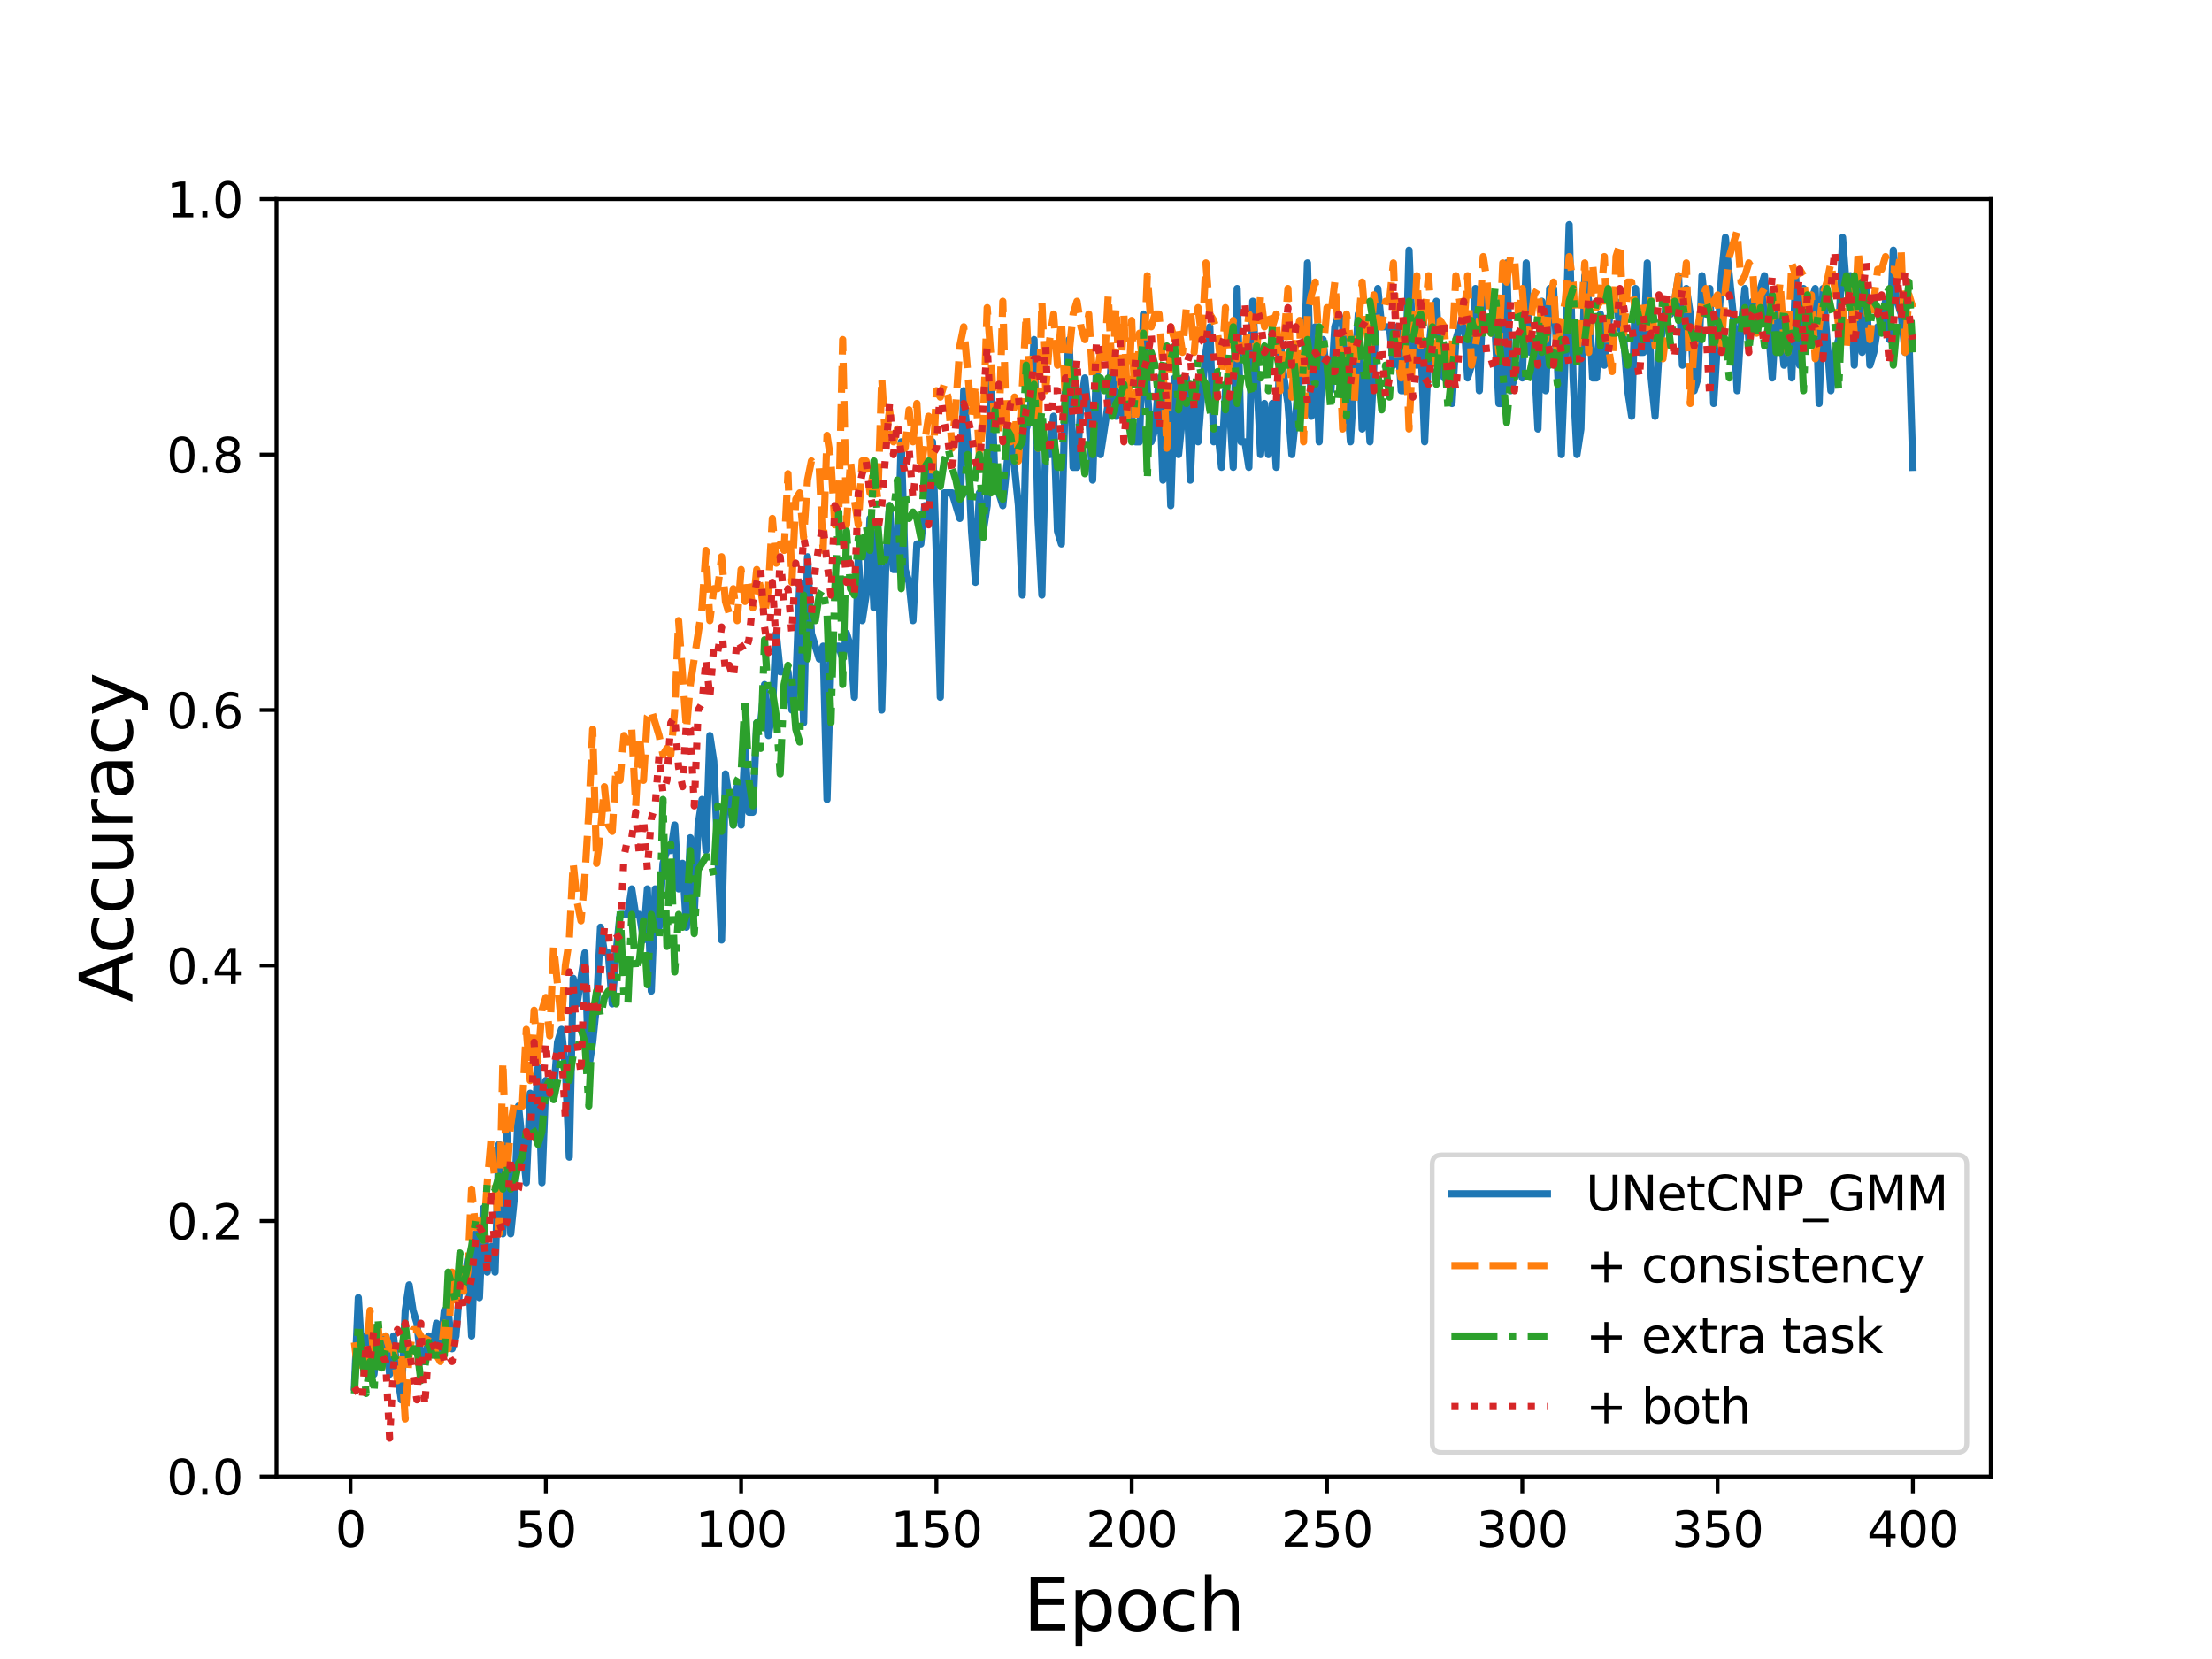 <?xml version="1.0" encoding="utf-8" standalone="no"?>
<!DOCTYPE svg PUBLIC "-//W3C//DTD SVG 1.1//EN"
  "http://www.w3.org/Graphics/SVG/1.1/DTD/svg11.dtd">
<svg height="345.6pt" version="1.1" viewBox="0 0 460.8 345.6" width="460.8pt" xmlns="http://www.w3.org/2000/svg" xmlns:xlink="http://www.w3.org/1999/xlink">
 <defs>
  <style type="text/css">*{stroke-linecap:butt;stroke-linejoin:round;}</style>
 </defs>
 <g id="figure_1">
  <g id="patch_1">
   <path d="M 0 345.6 
L 460.8 345.6 
L 460.8 0 
L 0 0 
z
" style="fill:#ffffff;"/>
  </g>
  <g id="axes_1">
   <g id="patch_2">
    <path d="M 57.6 307.584 
L 414.72 307.584 
L 414.72 41.472 
L 57.6 41.472 
z
" style="fill:#ffffff;"/>
   </g>
   <g id="matplotlib.axis_1">
    <g id="xtick_1">
     <g id="line2d_1">
      <defs>
       <path d="M 0 0 
L 0 3.5 
" id="m4aed1fcdc1" style="stroke:#000000;stroke-width:0.8;"/>
      </defs>
      <g>
       <use style="stroke:#000000;stroke-width:0.8;" x="73.019" xlink:href="#m4aed1fcdc1" y="307.584"/>
      </g>
     </g>
     <g id="text_1">
      <!-- 0 -->
      <g transform="translate(69.838 322.182)scale(0.1 -0.1)">
       <defs>
        <path d="M 2034 4250 
Q 1547 4250 1301 3770 
Q 1056 3291 1056 2328 
Q 1056 1369 1301 889 
Q 1547 409 2034 409 
Q 2525 409 2770 889 
Q 3016 1369 3016 2328 
Q 3016 3291 2770 3770 
Q 2525 4250 2034 4250 
z
M 2034 4750 
Q 2819 4750 3233 4129 
Q 3647 3509 3647 2328 
Q 3647 1150 3233 529 
Q 2819 -91 2034 -91 
Q 1250 -91 836 529 
Q 422 1150 422 2328 
Q 422 3509 836 4129 
Q 1250 4750 2034 4750 
z
" id="DejaVuSans-30" transform="scale(0.016)"/>
       </defs>
       <use xlink:href="#DejaVuSans-30"/>
      </g>
     </g>
    </g>
    <g id="xtick_2">
     <g id="line2d_2">
      <g>
       <use style="stroke:#000000;stroke-width:0.8;" x="113.703" xlink:href="#m4aed1fcdc1" y="307.584"/>
      </g>
     </g>
     <g id="text_2">
      <!-- 50 -->
      <g transform="translate(107.34 322.182)scale(0.1 -0.1)">
       <defs>
        <path d="M 691 4666 
L 3169 4666 
L 3169 4134 
L 1269 4134 
L 1269 2991 
Q 1406 3038 1543 3061 
Q 1681 3084 1819 3084 
Q 2600 3084 3056 2656 
Q 3513 2228 3513 1497 
Q 3513 744 3044 326 
Q 2575 -91 1722 -91 
Q 1428 -91 1123 -41 
Q 819 9 494 109 
L 494 744 
Q 775 591 1075 516 
Q 1375 441 1709 441 
Q 2250 441 2565 725 
Q 2881 1009 2881 1497 
Q 2881 1984 2565 2268 
Q 2250 2553 1709 2553 
Q 1456 2553 1204 2497 
Q 953 2441 691 2322 
L 691 4666 
z
" id="DejaVuSans-35" transform="scale(0.016)"/>
       </defs>
       <use xlink:href="#DejaVuSans-35"/>
       <use x="63.623" xlink:href="#DejaVuSans-30"/>
      </g>
     </g>
    </g>
    <g id="xtick_3">
     <g id="line2d_3">
      <g>
       <use style="stroke:#000000;stroke-width:0.8;" x="154.386" xlink:href="#m4aed1fcdc1" y="307.584"/>
      </g>
     </g>
     <g id="text_3">
      <!-- 100 -->
      <g transform="translate(144.842 322.182)scale(0.1 -0.1)">
       <defs>
        <path d="M 794 531 
L 1825 531 
L 1825 4091 
L 703 3866 
L 703 4441 
L 1819 4666 
L 2450 4666 
L 2450 531 
L 3481 531 
L 3481 0 
L 794 0 
L 794 531 
z
" id="DejaVuSans-31" transform="scale(0.016)"/>
       </defs>
       <use xlink:href="#DejaVuSans-31"/>
       <use x="63.623" xlink:href="#DejaVuSans-30"/>
       <use x="127.246" xlink:href="#DejaVuSans-30"/>
      </g>
     </g>
    </g>
    <g id="xtick_4">
     <g id="line2d_4">
      <g>
       <use style="stroke:#000000;stroke-width:0.8;" x="195.07" xlink:href="#m4aed1fcdc1" y="307.584"/>
      </g>
     </g>
     <g id="text_4">
      <!-- 150 -->
      <g transform="translate(185.526 322.182)scale(0.1 -0.1)">
       <use xlink:href="#DejaVuSans-31"/>
       <use x="63.623" xlink:href="#DejaVuSans-35"/>
       <use x="127.246" xlink:href="#DejaVuSans-30"/>
      </g>
     </g>
    </g>
    <g id="xtick_5">
     <g id="line2d_5">
      <g>
       <use style="stroke:#000000;stroke-width:0.8;" x="235.753" xlink:href="#m4aed1fcdc1" y="307.584"/>
      </g>
     </g>
     <g id="text_5">
      <!-- 200 -->
      <g transform="translate(226.209 322.182)scale(0.1 -0.1)">
       <defs>
        <path d="M 1228 531 
L 3431 531 
L 3431 0 
L 469 0 
L 469 531 
Q 828 903 1448 1529 
Q 2069 2156 2228 2338 
Q 2531 2678 2651 2914 
Q 2772 3150 2772 3378 
Q 2772 3750 2511 3984 
Q 2250 4219 1831 4219 
Q 1534 4219 1204 4116 
Q 875 4013 500 3803 
L 500 4441 
Q 881 4594 1212 4672 
Q 1544 4750 1819 4750 
Q 2544 4750 2975 4387 
Q 3406 4025 3406 3419 
Q 3406 3131 3298 2873 
Q 3191 2616 2906 2266 
Q 2828 2175 2409 1742 
Q 1991 1309 1228 531 
z
" id="DejaVuSans-32" transform="scale(0.016)"/>
       </defs>
       <use xlink:href="#DejaVuSans-32"/>
       <use x="63.623" xlink:href="#DejaVuSans-30"/>
       <use x="127.246" xlink:href="#DejaVuSans-30"/>
      </g>
     </g>
    </g>
    <g id="xtick_6">
     <g id="line2d_6">
      <g>
       <use style="stroke:#000000;stroke-width:0.8;" x="276.437" xlink:href="#m4aed1fcdc1" y="307.584"/>
      </g>
     </g>
     <g id="text_6">
      <!-- 250 -->
      <g transform="translate(266.893 322.182)scale(0.1 -0.1)">
       <use xlink:href="#DejaVuSans-32"/>
       <use x="63.623" xlink:href="#DejaVuSans-35"/>
       <use x="127.246" xlink:href="#DejaVuSans-30"/>
      </g>
     </g>
    </g>
    <g id="xtick_7">
     <g id="line2d_7">
      <g>
       <use style="stroke:#000000;stroke-width:0.8;" x="317.12" xlink:href="#m4aed1fcdc1" y="307.584"/>
      </g>
     </g>
     <g id="text_7">
      <!-- 300 -->
      <g transform="translate(307.576 322.182)scale(0.1 -0.1)">
       <defs>
        <path d="M 2597 2516 
Q 3050 2419 3304 2112 
Q 3559 1806 3559 1356 
Q 3559 666 3084 287 
Q 2609 -91 1734 -91 
Q 1441 -91 1130 -33 
Q 819 25 488 141 
L 488 750 
Q 750 597 1062 519 
Q 1375 441 1716 441 
Q 2309 441 2620 675 
Q 2931 909 2931 1356 
Q 2931 1769 2642 2001 
Q 2353 2234 1838 2234 
L 1294 2234 
L 1294 2753 
L 1863 2753 
Q 2328 2753 2575 2939 
Q 2822 3125 2822 3475 
Q 2822 3834 2567 4026 
Q 2313 4219 1838 4219 
Q 1578 4219 1281 4162 
Q 984 4106 628 3988 
L 628 4550 
Q 988 4650 1302 4700 
Q 1616 4750 1894 4750 
Q 2613 4750 3031 4423 
Q 3450 4097 3450 3541 
Q 3450 3153 3228 2886 
Q 3006 2619 2597 2516 
z
" id="DejaVuSans-33" transform="scale(0.016)"/>
       </defs>
       <use xlink:href="#DejaVuSans-33"/>
       <use x="63.623" xlink:href="#DejaVuSans-30"/>
       <use x="127.246" xlink:href="#DejaVuSans-30"/>
      </g>
     </g>
    </g>
    <g id="xtick_8">
     <g id="line2d_8">
      <g>
       <use style="stroke:#000000;stroke-width:0.8;" x="357.804" xlink:href="#m4aed1fcdc1" y="307.584"/>
      </g>
     </g>
     <g id="text_8">
      <!-- 350 -->
      <g transform="translate(348.26 322.182)scale(0.1 -0.1)">
       <use xlink:href="#DejaVuSans-33"/>
       <use x="63.623" xlink:href="#DejaVuSans-35"/>
       <use x="127.246" xlink:href="#DejaVuSans-30"/>
      </g>
     </g>
    </g>
    <g id="xtick_9">
     <g id="line2d_9">
      <g>
       <use style="stroke:#000000;stroke-width:0.8;" x="398.487" xlink:href="#m4aed1fcdc1" y="307.584"/>
      </g>
     </g>
     <g id="text_9">
      <!-- 400 -->
      <g transform="translate(388.944 322.182)scale(0.1 -0.1)">
       <defs>
        <path d="M 2419 4116 
L 825 1625 
L 2419 1625 
L 2419 4116 
z
M 2253 4666 
L 3047 4666 
L 3047 1625 
L 3713 1625 
L 3713 1100 
L 3047 1100 
L 3047 0 
L 2419 0 
L 2419 1100 
L 313 1100 
L 313 1709 
L 2253 4666 
z
" id="DejaVuSans-34" transform="scale(0.016)"/>
       </defs>
       <use xlink:href="#DejaVuSans-34"/>
       <use x="63.623" xlink:href="#DejaVuSans-30"/>
       <use x="127.246" xlink:href="#DejaVuSans-30"/>
      </g>
     </g>
    </g>
    <g id="text_10">
     <!-- Epoch -->
     <g transform="translate(213.194 339.66)scale(0.15 -0.15)">
      <defs>
       <path d="M 628 4666 
L 3578 4666 
L 3578 4134 
L 1259 4134 
L 1259 2753 
L 3481 2753 
L 3481 2222 
L 1259 2222 
L 1259 531 
L 3634 531 
L 3634 0 
L 628 0 
L 628 4666 
z
" id="DejaVuSans-45" transform="scale(0.016)"/>
       <path d="M 1159 525 
L 1159 -1331 
L 581 -1331 
L 581 3500 
L 1159 3500 
L 1159 2969 
Q 1341 3281 1617 3432 
Q 1894 3584 2278 3584 
Q 2916 3584 3314 3078 
Q 3713 2572 3713 1747 
Q 3713 922 3314 415 
Q 2916 -91 2278 -91 
Q 1894 -91 1617 61 
Q 1341 213 1159 525 
z
M 3116 1747 
Q 3116 2381 2855 2742 
Q 2594 3103 2138 3103 
Q 1681 3103 1420 2742 
Q 1159 2381 1159 1747 
Q 1159 1113 1420 752 
Q 1681 391 2138 391 
Q 2594 391 2855 752 
Q 3116 1113 3116 1747 
z
" id="DejaVuSans-70" transform="scale(0.016)"/>
       <path d="M 1959 3097 
Q 1497 3097 1228 2736 
Q 959 2375 959 1747 
Q 959 1119 1226 758 
Q 1494 397 1959 397 
Q 2419 397 2687 759 
Q 2956 1122 2956 1747 
Q 2956 2369 2687 2733 
Q 2419 3097 1959 3097 
z
M 1959 3584 
Q 2709 3584 3137 3096 
Q 3566 2609 3566 1747 
Q 3566 888 3137 398 
Q 2709 -91 1959 -91 
Q 1206 -91 779 398 
Q 353 888 353 1747 
Q 353 2609 779 3096 
Q 1206 3584 1959 3584 
z
" id="DejaVuSans-6f" transform="scale(0.016)"/>
       <path d="M 3122 3366 
L 3122 2828 
Q 2878 2963 2633 3030 
Q 2388 3097 2138 3097 
Q 1578 3097 1268 2742 
Q 959 2388 959 1747 
Q 959 1106 1268 751 
Q 1578 397 2138 397 
Q 2388 397 2633 464 
Q 2878 531 3122 666 
L 3122 134 
Q 2881 22 2623 -34 
Q 2366 -91 2075 -91 
Q 1284 -91 818 406 
Q 353 903 353 1747 
Q 353 2603 823 3093 
Q 1294 3584 2113 3584 
Q 2378 3584 2631 3529 
Q 2884 3475 3122 3366 
z
" id="DejaVuSans-63" transform="scale(0.016)"/>
       <path d="M 3513 2113 
L 3513 0 
L 2938 0 
L 2938 2094 
Q 2938 2591 2744 2837 
Q 2550 3084 2163 3084 
Q 1697 3084 1428 2787 
Q 1159 2491 1159 1978 
L 1159 0 
L 581 0 
L 581 4863 
L 1159 4863 
L 1159 2956 
Q 1366 3272 1645 3428 
Q 1925 3584 2291 3584 
Q 2894 3584 3203 3211 
Q 3513 2838 3513 2113 
z
" id="DejaVuSans-68" transform="scale(0.016)"/>
      </defs>
      <use xlink:href="#DejaVuSans-45"/>
      <use x="63.184" xlink:href="#DejaVuSans-70"/>
      <use x="126.66" xlink:href="#DejaVuSans-6f"/>
      <use x="187.842" xlink:href="#DejaVuSans-63"/>
      <use x="242.822" xlink:href="#DejaVuSans-68"/>
     </g>
    </g>
   </g>
   <g id="matplotlib.axis_2">
    <g id="ytick_1">
     <g id="line2d_10">
      <defs>
       <path d="M 0 0 
L -3.5 0 
" id="m1bc37f10fb" style="stroke:#000000;stroke-width:0.8;"/>
      </defs>
      <g>
       <use style="stroke:#000000;stroke-width:0.8;" x="57.6" xlink:href="#m1bc37f10fb" y="307.584"/>
      </g>
     </g>
     <g id="text_11">
      <!-- 0.0 -->
      <g transform="translate(34.697 311.383)scale(0.1 -0.1)">
       <defs>
        <path d="M 684 794 
L 1344 794 
L 1344 0 
L 684 0 
L 684 794 
z
" id="DejaVuSans-2e" transform="scale(0.016)"/>
       </defs>
       <use xlink:href="#DejaVuSans-30"/>
       <use x="63.623" xlink:href="#DejaVuSans-2e"/>
       <use x="95.41" xlink:href="#DejaVuSans-30"/>
      </g>
     </g>
    </g>
    <g id="ytick_2">
     <g id="line2d_11">
      <g>
       <use style="stroke:#000000;stroke-width:0.8;" x="57.6" xlink:href="#m1bc37f10fb" y="254.362"/>
      </g>
     </g>
     <g id="text_12">
      <!-- 0.2 -->
      <g transform="translate(34.697 258.161)scale(0.1 -0.1)">
       <use xlink:href="#DejaVuSans-30"/>
       <use x="63.623" xlink:href="#DejaVuSans-2e"/>
       <use x="95.41" xlink:href="#DejaVuSans-32"/>
      </g>
     </g>
    </g>
    <g id="ytick_3">
     <g id="line2d_12">
      <g>
       <use style="stroke:#000000;stroke-width:0.8;" x="57.6" xlink:href="#m1bc37f10fb" y="201.139"/>
      </g>
     </g>
     <g id="text_13">
      <!-- 0.4 -->
      <g transform="translate(34.697 204.938)scale(0.1 -0.1)">
       <use xlink:href="#DejaVuSans-30"/>
       <use x="63.623" xlink:href="#DejaVuSans-2e"/>
       <use x="95.41" xlink:href="#DejaVuSans-34"/>
      </g>
     </g>
    </g>
    <g id="ytick_4">
     <g id="line2d_13">
      <g>
       <use style="stroke:#000000;stroke-width:0.8;" x="57.6" xlink:href="#m1bc37f10fb" y="147.917"/>
      </g>
     </g>
     <g id="text_14">
      <!-- 0.6 -->
      <g transform="translate(34.697 151.716)scale(0.1 -0.1)">
       <defs>
        <path d="M 2113 2584 
Q 1688 2584 1439 2293 
Q 1191 2003 1191 1497 
Q 1191 994 1439 701 
Q 1688 409 2113 409 
Q 2538 409 2786 701 
Q 3034 994 3034 1497 
Q 3034 2003 2786 2293 
Q 2538 2584 2113 2584 
z
M 3366 4563 
L 3366 3988 
Q 3128 4100 2886 4159 
Q 2644 4219 2406 4219 
Q 1781 4219 1451 3797 
Q 1122 3375 1075 2522 
Q 1259 2794 1537 2939 
Q 1816 3084 2150 3084 
Q 2853 3084 3261 2657 
Q 3669 2231 3669 1497 
Q 3669 778 3244 343 
Q 2819 -91 2113 -91 
Q 1303 -91 875 529 
Q 447 1150 447 2328 
Q 447 3434 972 4092 
Q 1497 4750 2381 4750 
Q 2619 4750 2861 4703 
Q 3103 4656 3366 4563 
z
" id="DejaVuSans-36" transform="scale(0.016)"/>
       </defs>
       <use xlink:href="#DejaVuSans-30"/>
       <use x="63.623" xlink:href="#DejaVuSans-2e"/>
       <use x="95.41" xlink:href="#DejaVuSans-36"/>
      </g>
     </g>
    </g>
    <g id="ytick_5">
     <g id="line2d_14">
      <g>
       <use style="stroke:#000000;stroke-width:0.8;" x="57.6" xlink:href="#m1bc37f10fb" y="94.694"/>
      </g>
     </g>
     <g id="text_15">
      <!-- 0.8 -->
      <g transform="translate(34.697 98.494)scale(0.1 -0.1)">
       <defs>
        <path d="M 2034 2216 
Q 1584 2216 1326 1975 
Q 1069 1734 1069 1313 
Q 1069 891 1326 650 
Q 1584 409 2034 409 
Q 2484 409 2743 651 
Q 3003 894 3003 1313 
Q 3003 1734 2745 1975 
Q 2488 2216 2034 2216 
z
M 1403 2484 
Q 997 2584 770 2862 
Q 544 3141 544 3541 
Q 544 4100 942 4425 
Q 1341 4750 2034 4750 
Q 2731 4750 3128 4425 
Q 3525 4100 3525 3541 
Q 3525 3141 3298 2862 
Q 3072 2584 2669 2484 
Q 3125 2378 3379 2068 
Q 3634 1759 3634 1313 
Q 3634 634 3220 271 
Q 2806 -91 2034 -91 
Q 1263 -91 848 271 
Q 434 634 434 1313 
Q 434 1759 690 2068 
Q 947 2378 1403 2484 
z
M 1172 3481 
Q 1172 3119 1398 2916 
Q 1625 2713 2034 2713 
Q 2441 2713 2670 2916 
Q 2900 3119 2900 3481 
Q 2900 3844 2670 4047 
Q 2441 4250 2034 4250 
Q 1625 4250 1398 4047 
Q 1172 3844 1172 3481 
z
" id="DejaVuSans-38" transform="scale(0.016)"/>
       </defs>
       <use xlink:href="#DejaVuSans-30"/>
       <use x="63.623" xlink:href="#DejaVuSans-2e"/>
       <use x="95.41" xlink:href="#DejaVuSans-38"/>
      </g>
     </g>
    </g>
    <g id="ytick_6">
     <g id="line2d_15">
      <g>
       <use style="stroke:#000000;stroke-width:0.8;" x="57.6" xlink:href="#m1bc37f10fb" y="41.472"/>
      </g>
     </g>
     <g id="text_16">
      <!-- 1.0 -->
      <g transform="translate(34.697 45.271)scale(0.1 -0.1)">
       <use xlink:href="#DejaVuSans-31"/>
       <use x="63.623" xlink:href="#DejaVuSans-2e"/>
       <use x="95.41" xlink:href="#DejaVuSans-30"/>
      </g>
     </g>
    </g>
    <g id="text_17">
     <!-- Accuracy -->
     <g transform="translate(27.577 208.77)rotate(-90)scale(0.15 -0.15)">
      <defs>
       <path d="M 2188 4044 
L 1331 1722 
L 3047 1722 
L 2188 4044 
z
M 1831 4666 
L 2547 4666 
L 4325 0 
L 3669 0 
L 3244 1197 
L 1141 1197 
L 716 0 
L 50 0 
L 1831 4666 
z
" id="DejaVuSans-41" transform="scale(0.016)"/>
       <path d="M 544 1381 
L 544 3500 
L 1119 3500 
L 1119 1403 
Q 1119 906 1312 657 
Q 1506 409 1894 409 
Q 2359 409 2629 706 
Q 2900 1003 2900 1516 
L 2900 3500 
L 3475 3500 
L 3475 0 
L 2900 0 
L 2900 538 
Q 2691 219 2414 64 
Q 2138 -91 1772 -91 
Q 1169 -91 856 284 
Q 544 659 544 1381 
z
M 1991 3584 
L 1991 3584 
z
" id="DejaVuSans-75" transform="scale(0.016)"/>
       <path d="M 2631 2963 
Q 2534 3019 2420 3045 
Q 2306 3072 2169 3072 
Q 1681 3072 1420 2755 
Q 1159 2438 1159 1844 
L 1159 0 
L 581 0 
L 581 3500 
L 1159 3500 
L 1159 2956 
Q 1341 3275 1631 3429 
Q 1922 3584 2338 3584 
Q 2397 3584 2469 3576 
Q 2541 3569 2628 3553 
L 2631 2963 
z
" id="DejaVuSans-72" transform="scale(0.016)"/>
       <path d="M 2194 1759 
Q 1497 1759 1228 1600 
Q 959 1441 959 1056 
Q 959 750 1161 570 
Q 1363 391 1709 391 
Q 2188 391 2477 730 
Q 2766 1069 2766 1631 
L 2766 1759 
L 2194 1759 
z
M 3341 1997 
L 3341 0 
L 2766 0 
L 2766 531 
Q 2569 213 2275 61 
Q 1981 -91 1556 -91 
Q 1019 -91 701 211 
Q 384 513 384 1019 
Q 384 1609 779 1909 
Q 1175 2209 1959 2209 
L 2766 2209 
L 2766 2266 
Q 2766 2663 2505 2880 
Q 2244 3097 1772 3097 
Q 1472 3097 1187 3025 
Q 903 2953 641 2809 
L 641 3341 
Q 956 3463 1253 3523 
Q 1550 3584 1831 3584 
Q 2591 3584 2966 3190 
Q 3341 2797 3341 1997 
z
" id="DejaVuSans-61" transform="scale(0.016)"/>
       <path d="M 2059 -325 
Q 1816 -950 1584 -1140 
Q 1353 -1331 966 -1331 
L 506 -1331 
L 506 -850 
L 844 -850 
Q 1081 -850 1212 -737 
Q 1344 -625 1503 -206 
L 1606 56 
L 191 3500 
L 800 3500 
L 1894 763 
L 2988 3500 
L 3597 3500 
L 2059 -325 
z
" id="DejaVuSans-79" transform="scale(0.016)"/>
      </defs>
      <use xlink:href="#DejaVuSans-41"/>
      <use x="66.658" xlink:href="#DejaVuSans-63"/>
      <use x="121.639" xlink:href="#DejaVuSans-63"/>
      <use x="176.619" xlink:href="#DejaVuSans-75"/>
      <use x="239.998" xlink:href="#DejaVuSans-72"/>
      <use x="281.111" xlink:href="#DejaVuSans-61"/>
      <use x="342.391" xlink:href="#DejaVuSans-63"/>
      <use x="397.371" xlink:href="#DejaVuSans-79"/>
     </g>
    </g>
   </g>
   <g id="line2d_16">
    <path clip-path="url(#p34fca5ceea)" d="M 73.833 288.956 
L 74.646 270.328 
L 75.46 283.634 
L 76.274 278.312 
L 77.087 286.295 
L 77.901 286.295 
L 78.715 278.312 
L 79.528 280.973 
L 80.342 278.312 
L 81.156 286.295 
L 81.969 278.312 
L 82.783 286.295 
L 83.597 291.617 
L 84.41 272.989 
L 85.224 267.667 
L 86.038 272.989 
L 86.851 275.651 
L 87.665 283.634 
L 88.479 283.634 
L 89.292 278.312 
L 90.106 280.973 
L 90.92 275.651 
L 91.733 280.973 
L 92.547 272.989 
L 93.361 272.989 
L 94.174 280.973 
L 94.988 278.312 
L 95.802 267.667 
L 96.616 267.667 
L 97.429 262.345 
L 98.243 278.312 
L 99.057 257.023 
L 99.87 270.328 
L 100.684 251.7 
L 101.498 265.006 
L 102.311 259.684 
L 103.125 265.006 
L 103.939 238.395 
L 104.752 257.023 
L 105.566 235.734 
L 106.38 257.023 
L 107.193 249.039 
L 108.007 230.412 
L 109.634 246.378 
L 110.448 227.75 
L 111.262 235.734 
L 112.075 222.428 
L 112.889 246.378 
L 113.703 225.089 
L 114.516 227.75 
L 115.33 227.75 
L 116.144 217.106 
L 116.957 214.445 
L 117.771 222.428 
L 118.585 241.056 
L 119.398 203.8 
L 120.212 209.123 
L 121.839 198.478 
L 122.653 222.428 
L 123.467 217.106 
L 124.28 209.123 
L 125.094 193.156 
L 125.908 198.478 
L 126.721 198.478 
L 127.535 209.123 
L 128.349 198.478 
L 129.162 190.495 
L 130.79 190.495 
L 131.603 185.172 
L 132.417 190.495 
L 133.231 190.495 
L 134.044 195.817 
L 134.858 185.172 
L 135.672 206.461 
L 136.485 185.172 
L 137.299 193.156 
L 138.113 179.85 
L 138.926 177.189 
L 139.74 177.189 
L 140.554 171.867 
L 141.367 185.172 
L 142.181 179.85 
L 142.995 193.156 
L 143.808 174.528 
L 144.622 190.495 
L 145.436 171.867 
L 146.249 166.545 
L 147.063 177.189 
L 147.877 153.239 
L 148.69 158.561 
L 150.318 195.817 
L 151.131 161.222 
L 152.759 171.867 
L 153.572 163.884 
L 154.386 171.867 
L 155.2 155.9 
L 156.013 169.206 
L 156.827 169.206 
L 157.641 150.578 
L 158.454 150.578 
L 159.268 142.595 
L 160.082 153.239 
L 160.895 147.917 
L 161.709 131.95 
L 162.523 139.933 
L 164.15 139.933 
L 164.964 147.917 
L 165.777 142.595 
L 166.591 121.306 
L 167.405 150.578 
L 168.219 115.983 
L 169.032 131.95 
L 170.66 137.272 
L 171.473 134.611 
L 172.287 166.545 
L 173.101 137.272 
L 173.914 134.611 
L 174.728 134.611 
L 175.542 137.272 
L 176.355 131.95 
L 177.169 134.611 
L 177.983 145.256 
L 178.796 115.983 
L 179.61 129.289 
L 180.424 123.967 
L 181.237 108 
L 182.051 126.628 
L 182.865 110.661 
L 183.678 147.917 
L 184.492 118.644 
L 185.306 105.339 
L 186.119 118.644 
L 186.933 118.644 
L 187.747 92.033 
L 188.56 118.644 
L 189.374 121.306 
L 190.188 129.289 
L 191.001 113.322 
L 191.815 113.322 
L 192.629 105.339 
L 193.442 108 
L 194.256 92.033 
L 195.07 115.983 
L 195.883 145.256 
L 196.697 102.678 
L 198.324 102.678 
L 199.952 108 
L 200.765 81.389 
L 201.579 92.033 
L 202.393 110.661 
L 203.206 121.306 
L 204.02 102.678 
L 204.834 110.661 
L 205.647 105.339 
L 206.461 78.728 
L 207.275 100.017 
L 208.902 105.339 
L 210.529 89.372 
L 212.157 105.339 
L 212.97 123.967 
L 213.784 89.372 
L 214.598 86.711 
L 215.411 70.744 
L 216.225 108 
L 217.039 123.967 
L 217.852 92.033 
L 218.666 94.694 
L 219.48 86.711 
L 220.293 110.661 
L 221.107 113.322 
L 221.921 81.389 
L 222.734 70.744 
L 223.548 97.356 
L 224.362 97.356 
L 225.175 84.05 
L 225.989 78.728 
L 226.803 86.711 
L 227.616 100.017 
L 228.43 76.067 
L 229.244 94.694 
L 230.871 84.05 
L 231.685 73.405 
L 232.498 86.711 
L 233.312 84.05 
L 234.126 86.711 
L 234.939 84.05 
L 235.753 86.711 
L 236.567 92.033 
L 237.381 92.033 
L 238.194 65.422 
L 239.008 81.389 
L 239.822 92.033 
L 240.635 89.372 
L 241.449 78.728 
L 242.263 100.017 
L 243.076 81.389 
L 243.89 105.339 
L 244.704 78.728 
L 245.517 94.694 
L 247.145 78.728 
L 247.958 100.017 
L 248.772 81.389 
L 249.586 92.033 
L 250.399 81.389 
L 251.213 73.405 
L 252.027 68.083 
L 252.84 92.033 
L 253.654 89.372 
L 254.468 97.356 
L 255.281 81.389 
L 256.095 84.05 
L 256.909 97.356 
L 257.722 60.1 
L 258.536 92.033 
L 259.35 92.033 
L 260.163 97.356 
L 260.977 62.761 
L 262.604 94.694 
L 263.418 84.05 
L 264.232 94.694 
L 265.045 84.05 
L 265.859 97.356 
L 266.673 70.744 
L 267.486 78.728 
L 268.3 84.05 
L 269.114 94.694 
L 269.927 86.711 
L 270.741 76.067 
L 271.555 78.728 
L 272.368 54.778 
L 273.182 86.711 
L 273.996 68.083 
L 274.809 92.033 
L 275.623 70.744 
L 276.437 78.728 
L 277.25 81.389 
L 278.064 68.083 
L 278.878 65.422 
L 279.691 68.083 
L 280.505 81.389 
L 281.319 92.033 
L 282.946 65.422 
L 283.76 89.372 
L 284.573 78.728 
L 285.387 92.033 
L 287.014 60.1 
L 287.828 68.083 
L 289.455 68.083 
L 290.269 76.067 
L 291.083 68.083 
L 291.896 81.389 
L 292.71 81.389 
L 293.524 52.116 
L 294.337 73.405 
L 295.151 76.067 
L 295.965 70.744 
L 296.778 92.033 
L 297.592 73.405 
L 298.406 65.422 
L 299.219 62.761 
L 300.033 76.067 
L 300.847 78.728 
L 301.66 76.067 
L 302.474 84.05 
L 303.288 70.744 
L 304.915 65.422 
L 305.729 78.728 
L 306.543 76.067 
L 307.356 60.1 
L 308.17 81.389 
L 308.984 60.1 
L 309.797 62.761 
L 310.611 62.761 
L 311.425 68.083 
L 312.238 84.05 
L 313.052 84.05 
L 313.866 54.778 
L 314.679 81.389 
L 316.307 76.067 
L 317.12 78.728 
L 317.934 54.778 
L 318.748 73.405 
L 319.561 73.405 
L 320.375 89.372 
L 321.189 62.761 
L 322.002 81.389 
L 322.816 60.1 
L 323.63 60.1 
L 324.443 76.067 
L 325.257 94.694 
L 326.071 73.405 
L 326.884 46.794 
L 327.698 78.728 
L 328.512 94.694 
L 329.325 89.372 
L 330.139 57.439 
L 330.953 62.761 
L 331.766 78.728 
L 332.58 78.728 
L 333.394 65.422 
L 334.207 76.067 
L 335.021 68.083 
L 335.835 62.761 
L 336.648 62.761 
L 337.462 68.083 
L 338.276 70.744 
L 339.089 81.389 
L 339.903 86.711 
L 340.717 60.1 
L 341.53 73.405 
L 342.344 73.405 
L 343.158 54.778 
L 343.971 78.728 
L 344.785 86.711 
L 345.599 73.405 
L 347.226 62.761 
L 348.04 65.422 
L 348.853 62.761 
L 349.667 57.439 
L 350.481 76.067 
L 351.294 60.1 
L 352.108 65.422 
L 352.922 81.389 
L 353.735 78.728 
L 354.549 57.439 
L 355.363 65.422 
L 356.176 60.1 
L 356.99 84.05 
L 358.617 57.439 
L 359.431 49.455 
L 361.058 65.422 
L 361.872 81.389 
L 362.686 68.083 
L 363.499 60.1 
L 364.313 70.744 
L 365.127 62.761 
L 365.94 65.422 
L 366.754 60.1 
L 367.568 57.439 
L 369.195 78.728 
L 370.009 65.422 
L 370.822 68.083 
L 371.636 76.067 
L 372.45 65.422 
L 373.263 78.728 
L 374.077 57.439 
L 374.891 76.067 
L 375.704 60.1 
L 376.518 62.761 
L 377.332 62.761 
L 378.146 60.1 
L 378.959 84.05 
L 379.773 60.1 
L 381.4 81.389 
L 382.214 73.405 
L 383.028 70.744 
L 383.841 49.455 
L 384.655 60.1 
L 385.469 57.439 
L 386.282 76.067 
L 387.096 57.439 
L 387.91 73.405 
L 388.723 60.1 
L 389.537 76.067 
L 390.351 73.405 
L 391.164 68.083 
L 391.978 68.083 
L 392.792 62.761 
L 393.605 70.744 
L 394.419 52.116 
L 395.233 62.761 
L 396.046 65.422 
L 396.86 73.405 
L 397.674 70.744 
L 398.487 97.356 
L 398.487 97.356 
" style="fill:none;stroke:#1f77b4;stroke-linecap:square;stroke-width:1.5;"/>
   </g>
   <g id="line2d_17">
    <path clip-path="url(#p34fca5ceea)" d="M 73.833 279.642 
L 74.646 286.295 
L 75.46 283.634 
L 76.274 283.634 
L 77.087 272.989 
L 77.901 283.634 
L 78.715 275.651 
L 79.528 284.964 
L 80.342 278.312 
L 81.156 280.973 
L 81.969 280.973 
L 82.783 287.626 
L 83.597 282.303 
L 84.41 295.609 
L 85.224 282.303 
L 86.038 276.981 
L 86.851 276.981 
L 88.479 279.642 
L 89.292 278.312 
L 90.106 279.642 
L 90.92 282.303 
L 91.733 283.634 
L 92.547 275.651 
L 93.361 280.973 
L 94.174 265.006 
L 94.988 271.659 
L 95.802 263.676 
L 96.616 268.998 
L 97.429 265.006 
L 98.243 247.709 
L 99.057 255.692 
L 99.87 254.362 
L 100.684 258.353 
L 101.498 246.378 
L 102.311 237.064 
L 103.125 246.378 
L 103.939 257.023 
L 104.752 221.098 
L 105.566 245.048 
L 106.38 234.403 
L 107.193 229.081 
L 108.007 230.412 
L 108.821 230.412 
L 109.634 214.445 
L 110.448 225.089 
L 111.262 210.453 
L 112.075 221.098 
L 112.889 210.453 
L 113.703 207.792 
L 114.516 215.775 
L 115.33 197.148 
L 116.957 213.114 
L 117.771 201.139 
L 118.585 195.817 
L 119.398 179.85 
L 120.212 187.834 
L 121.026 191.825 
L 121.839 182.511 
L 122.653 169.206 
L 123.467 151.908 
L 124.28 179.85 
L 125.094 173.197 
L 125.908 163.884 
L 126.721 171.867 
L 127.535 173.197 
L 128.349 159.892 
L 129.162 162.553 
L 129.976 153.239 
L 130.79 154.57 
L 131.603 151.908 
L 132.417 167.875 
L 133.231 153.239 
L 134.044 162.553 
L 134.858 149.247 
L 135.672 147.917 
L 137.299 153.239 
L 138.113 157.231 
L 138.926 155.9 
L 139.74 157.231 
L 140.554 147.917 
L 141.367 129.289 
L 142.995 151.908 
L 143.808 142.595 
L 146.249 126.628 
L 147.063 114.653 
L 147.877 129.289 
L 148.69 122.636 
L 149.504 122.636 
L 150.318 115.983 
L 151.131 125.297 
L 151.945 127.958 
L 152.759 122.636 
L 153.572 129.289 
L 154.386 118.644 
L 155.2 125.297 
L 156.013 121.306 
L 156.827 126.628 
L 157.641 118.644 
L 158.454 122.636 
L 159.268 127.958 
L 160.082 122.636 
L 160.895 108 
L 161.709 117.314 
L 162.523 113.322 
L 163.336 114.653 
L 164.15 98.686 
L 164.964 121.306 
L 165.777 104.008 
L 166.591 102.678 
L 167.405 111.992 
L 168.219 100.017 
L 169.032 96.025 
L 169.846 97.356 
L 170.66 97.356 
L 171.473 114.653 
L 172.287 90.703 
L 173.101 96.025 
L 173.914 109.331 
L 174.728 106.669 
L 175.542 70.744 
L 176.355 109.331 
L 177.169 96.025 
L 177.983 104.008 
L 178.796 109.331 
L 179.61 96.025 
L 180.424 96.025 
L 181.237 102.678 
L 182.051 97.356 
L 182.865 104.008 
L 183.678 78.728 
L 184.492 92.033 
L 185.306 85.38 
L 186.119 92.033 
L 186.933 89.372 
L 187.747 93.364 
L 188.56 93.364 
L 189.374 85.38 
L 190.188 92.033 
L 191.001 84.05 
L 191.815 98.686 
L 192.629 92.033 
L 193.442 86.711 
L 194.256 98.686 
L 195.07 81.389 
L 195.883 82.719 
L 196.697 80.058 
L 197.511 82.719 
L 198.324 93.364 
L 199.138 84.05 
L 199.952 72.075 
L 200.765 68.083 
L 202.393 86.711 
L 203.206 80.058 
L 204.02 94.694 
L 204.834 88.042 
L 205.647 64.092 
L 206.461 74.736 
L 207.275 89.372 
L 208.088 90.703 
L 208.902 62.761 
L 209.716 92.033 
L 210.529 92.033 
L 211.343 82.719 
L 212.157 96.025 
L 213.784 65.422 
L 214.598 81.389 
L 215.411 78.728 
L 216.225 93.364 
L 217.039 62.761 
L 217.852 81.389 
L 218.666 70.744 
L 219.48 65.422 
L 220.293 76.067 
L 221.107 66.753 
L 221.921 82.719 
L 222.734 73.405 
L 223.548 65.422 
L 224.362 62.761 
L 225.175 68.083 
L 225.989 70.744 
L 226.803 65.422 
L 227.616 78.728 
L 228.43 78.728 
L 229.244 73.405 
L 230.057 76.067 
L 230.871 61.43 
L 231.685 78.728 
L 232.498 64.092 
L 233.312 81.389 
L 234.126 65.422 
L 234.939 86.711 
L 235.753 66.753 
L 236.567 88.042 
L 237.381 69.414 
L 238.194 77.397 
L 239.008 57.439 
L 239.822 68.083 
L 240.635 65.422 
L 241.449 65.422 
L 242.263 76.067 
L 243.076 93.364 
L 243.89 68.083 
L 244.704 70.744 
L 245.517 68.083 
L 246.331 73.405 
L 247.145 64.092 
L 247.958 64.092 
L 248.772 73.405 
L 249.586 64.092 
L 250.399 70.744 
L 251.213 54.778 
L 252.027 65.422 
L 252.84 66.753 
L 253.654 69.414 
L 254.468 77.397 
L 255.281 64.092 
L 256.095 77.397 
L 256.909 66.753 
L 257.722 74.736 
L 258.536 72.075 
L 259.35 73.405 
L 260.163 65.422 
L 260.977 66.753 
L 261.791 73.405 
L 262.604 61.43 
L 263.418 68.083 
L 264.232 65.422 
L 265.045 68.083 
L 265.859 65.422 
L 266.673 81.389 
L 268.3 60.1 
L 269.114 82.719 
L 269.927 70.744 
L 270.741 66.753 
L 271.555 92.033 
L 272.368 65.422 
L 273.182 61.43 
L 273.996 58.769 
L 274.809 72.075 
L 275.623 73.405 
L 276.437 64.092 
L 277.25 65.422 
L 278.064 58.769 
L 278.878 69.414 
L 279.691 89.372 
L 280.505 65.422 
L 281.319 70.744 
L 282.132 84.05 
L 282.946 68.083 
L 283.76 58.769 
L 284.573 68.083 
L 285.387 73.405 
L 286.201 61.43 
L 287.014 68.083 
L 287.828 68.083 
L 288.642 62.761 
L 289.455 62.761 
L 290.269 54.778 
L 291.083 74.736 
L 291.896 78.728 
L 292.71 66.753 
L 293.524 89.372 
L 294.337 72.075 
L 295.151 57.439 
L 295.965 72.075 
L 296.778 65.422 
L 297.592 57.439 
L 298.406 69.414 
L 299.219 77.397 
L 300.033 66.753 
L 300.847 68.083 
L 301.66 78.728 
L 302.474 73.405 
L 303.288 57.439 
L 304.915 68.083 
L 305.729 57.439 
L 306.543 76.067 
L 307.356 72.075 
L 308.17 66.753 
L 308.984 53.447 
L 309.797 58.769 
L 310.611 69.414 
L 311.425 64.092 
L 312.238 73.405 
L 313.052 54.778 
L 313.866 58.769 
L 314.679 53.447 
L 315.493 53.447 
L 316.307 65.422 
L 317.12 60.1 
L 317.934 70.744 
L 318.748 68.083 
L 319.561 61.43 
L 320.375 60.1 
L 321.189 68.083 
L 322.002 70.744 
L 322.816 62.761 
L 323.63 58.769 
L 324.443 74.736 
L 325.257 66.753 
L 326.071 62.761 
L 326.884 53.447 
L 327.698 58.769 
L 328.512 73.405 
L 329.325 66.753 
L 330.139 54.778 
L 330.953 73.405 
L 331.766 54.778 
L 332.58 64.092 
L 333.394 62.761 
L 334.207 53.447 
L 335.021 72.075 
L 335.835 77.397 
L 336.648 53.447 
L 337.462 50.786 
L 338.276 69.414 
L 339.089 58.769 
L 339.903 58.769 
L 340.717 65.422 
L 341.53 62.761 
L 342.344 62.761 
L 343.158 69.414 
L 343.971 61.43 
L 344.785 72.075 
L 345.599 69.414 
L 346.412 74.736 
L 348.04 61.43 
L 348.853 62.761 
L 349.667 57.439 
L 350.481 62.761 
L 351.294 54.778 
L 352.108 84.05 
L 352.922 72.075 
L 353.735 68.083 
L 354.549 62.761 
L 355.363 60.1 
L 356.176 65.422 
L 356.99 62.761 
L 357.804 61.43 
L 358.617 72.075 
L 359.431 60.1 
L 360.245 53.447 
L 361.872 48.125 
L 362.686 58.769 
L 363.499 57.439 
L 364.313 54.778 
L 365.127 56.108 
L 365.94 69.414 
L 366.754 61.43 
L 367.568 60.1 
L 368.381 60.1 
L 369.195 66.753 
L 370.009 66.753 
L 370.822 58.769 
L 371.636 70.744 
L 372.45 73.405 
L 373.263 54.778 
L 374.077 57.439 
L 374.891 56.108 
L 375.704 57.439 
L 376.518 66.753 
L 377.332 61.43 
L 378.146 74.736 
L 379.773 61.43 
L 380.587 58.769 
L 381.4 54.778 
L 382.214 60.1 
L 383.028 68.083 
L 383.841 64.092 
L 384.655 72.075 
L 385.469 60.1 
L 386.282 69.414 
L 387.096 52.116 
L 387.91 62.761 
L 388.723 62.761 
L 389.537 70.744 
L 390.351 62.761 
L 391.164 56.108 
L 391.978 56.108 
L 392.792 53.447 
L 393.605 56.108 
L 394.419 56.108 
L 395.233 57.439 
L 396.046 52.116 
L 396.86 73.405 
L 397.674 61.43 
L 398.487 64.092 
L 398.487 64.092 
" style="fill:none;stroke:#ff7f0e;stroke-dasharray:5.55,2.4;stroke-dashoffset:0;stroke-width:1.5;"/>
   </g>
   <g id="line2d_18">
    <path clip-path="url(#p34fca5ceea)" d="M 73.833 290.287 
L 74.646 275.651 
L 75.46 282.303 
L 76.274 290.287 
L 77.087 283.634 
L 77.901 290.287 
L 78.715 274.32 
L 79.528 284.964 
L 80.342 280.973 
L 81.156 282.303 
L 81.969 282.303 
L 82.783 283.634 
L 83.597 282.303 
L 84.41 275.651 
L 85.224 283.634 
L 86.038 280.973 
L 86.851 280.973 
L 87.665 287.626 
L 88.479 284.964 
L 89.292 279.642 
L 90.106 282.303 
L 92.547 282.303 
L 93.361 265.006 
L 94.174 267.667 
L 94.988 271.659 
L 95.802 261.014 
L 96.616 267.667 
L 98.243 259.684 
L 99.057 254.362 
L 99.87 257.023 
L 100.684 258.353 
L 101.498 246.378 
L 102.311 246.378 
L 103.125 247.709 
L 103.939 245.048 
L 104.752 247.709 
L 105.566 242.387 
L 106.38 247.709 
L 107.193 246.378 
L 108.007 242.387 
L 108.821 241.056 
L 109.634 235.734 
L 110.448 234.403 
L 111.262 235.734 
L 112.075 238.395 
L 112.889 235.734 
L 113.703 226.42 
L 114.516 225.089 
L 115.33 229.081 
L 116.144 225.089 
L 116.957 219.767 
L 117.771 223.759 
L 118.585 225.089 
L 119.398 219.767 
L 120.212 219.767 
L 121.026 214.445 
L 121.839 217.106 
L 122.653 230.412 
L 123.467 211.784 
L 124.28 206.461 
L 125.094 211.784 
L 125.908 207.792 
L 126.721 206.461 
L 127.535 206.461 
L 128.349 209.123 
L 129.162 189.164 
L 129.976 207.792 
L 130.79 209.123 
L 131.603 190.495 
L 132.417 202.47 
L 133.231 199.809 
L 134.044 191.825 
L 134.858 205.131 
L 135.672 190.495 
L 136.485 194.486 
L 137.299 195.817 
L 138.113 166.545 
L 138.926 197.148 
L 139.74 175.859 
L 140.554 202.47 
L 141.367 190.495 
L 142.181 193.156 
L 142.995 190.495 
L 143.808 177.189 
L 144.622 194.486 
L 145.436 181.181 
L 147.063 178.52 
L 147.877 178.52 
L 148.69 182.511 
L 149.504 167.875 
L 150.318 173.197 
L 151.131 165.214 
L 151.945 163.884 
L 152.759 171.867 
L 153.572 162.553 
L 154.386 161.222 
L 155.2 145.256 
L 156.013 162.553 
L 156.827 167.875 
L 157.641 150.578 
L 158.454 155.9 
L 159.268 133.281 
L 160.082 145.256 
L 160.895 143.925 
L 161.709 149.247 
L 162.523 161.222 
L 163.336 142.595 
L 164.15 138.603 
L 164.964 141.264 
L 165.777 151.908 
L 166.591 154.57 
L 167.405 123.967 
L 168.219 137.272 
L 169.032 126.628 
L 169.846 129.289 
L 170.66 123.967 
L 171.473 122.636 
L 172.287 127.958 
L 173.101 150.578 
L 173.914 122.636 
L 174.728 106.669 
L 175.542 142.595 
L 176.355 110.661 
L 177.169 122.636 
L 177.983 123.967 
L 178.796 111.992 
L 179.61 115.983 
L 180.424 109.331 
L 181.237 114.653 
L 182.051 96.025 
L 182.865 109.331 
L 183.678 118.644 
L 184.492 115.983 
L 185.306 105.339 
L 186.119 106.669 
L 186.933 100.017 
L 187.747 122.636 
L 188.56 102.678 
L 189.374 108 
L 190.188 106.669 
L 191.001 108 
L 191.815 111.992 
L 192.629 97.356 
L 193.442 96.025 
L 194.256 101.347 
L 195.07 98.686 
L 195.883 101.347 
L 196.697 96.025 
L 197.511 93.364 
L 198.324 97.356 
L 199.138 100.017 
L 199.952 104.008 
L 200.765 102.678 
L 201.579 94.694 
L 202.393 105.339 
L 203.206 98.686 
L 204.02 94.694 
L 204.834 111.992 
L 205.647 93.364 
L 206.461 102.678 
L 207.275 85.38 
L 208.088 102.678 
L 208.902 104.008 
L 209.716 89.372 
L 210.529 90.703 
L 211.343 96.025 
L 212.157 93.364 
L 212.97 92.033 
L 213.784 76.067 
L 214.598 89.372 
L 215.411 80.058 
L 216.225 93.364 
L 217.039 85.38 
L 217.852 96.025 
L 218.666 96.025 
L 219.48 90.703 
L 220.293 97.356 
L 221.107 97.356 
L 221.921 82.719 
L 222.734 74.736 
L 223.548 74.736 
L 224.362 85.38 
L 225.175 90.703 
L 225.989 98.686 
L 226.803 90.703 
L 227.616 94.694 
L 228.43 78.728 
L 229.244 78.728 
L 230.057 81.389 
L 230.871 78.728 
L 231.685 86.711 
L 232.498 84.05 
L 233.312 82.719 
L 234.126 80.058 
L 234.939 86.711 
L 235.753 92.033 
L 236.567 80.058 
L 237.381 80.058 
L 238.194 69.414 
L 239.008 100.017 
L 239.822 73.405 
L 240.635 76.067 
L 241.449 84.05 
L 242.263 76.067 
L 243.076 72.075 
L 243.89 74.736 
L 244.704 72.075 
L 245.517 85.38 
L 246.331 78.728 
L 247.145 84.05 
L 247.958 80.058 
L 248.772 84.05 
L 249.586 74.736 
L 250.399 78.728 
L 251.213 80.058 
L 252.027 85.38 
L 252.84 89.372 
L 253.654 77.397 
L 254.468 77.397 
L 255.281 85.38 
L 256.095 73.405 
L 256.909 68.083 
L 257.722 84.05 
L 258.536 78.728 
L 259.35 72.075 
L 260.163 80.058 
L 260.977 82.719 
L 261.791 72.075 
L 262.604 78.728 
L 263.418 72.075 
L 264.232 81.389 
L 265.045 68.083 
L 265.859 73.405 
L 266.673 77.397 
L 267.486 76.067 
L 268.3 76.067 
L 269.114 70.744 
L 269.927 78.728 
L 270.741 90.703 
L 271.555 74.736 
L 272.368 70.744 
L 273.182 77.397 
L 273.996 80.058 
L 274.809 68.083 
L 275.623 69.414 
L 276.437 76.067 
L 277.25 85.38 
L 278.064 74.736 
L 278.878 84.05 
L 279.691 70.744 
L 280.505 86.711 
L 281.319 70.744 
L 282.132 70.744 
L 282.946 66.753 
L 283.76 76.067 
L 284.573 80.058 
L 285.387 62.761 
L 286.201 68.083 
L 287.014 77.397 
L 287.828 85.38 
L 288.642 76.067 
L 289.455 82.719 
L 290.269 69.414 
L 291.083 74.736 
L 291.896 70.744 
L 292.71 72.075 
L 293.524 62.761 
L 294.337 70.744 
L 295.151 66.753 
L 295.965 65.422 
L 296.778 69.414 
L 297.592 74.736 
L 298.406 68.083 
L 299.219 80.058 
L 300.033 69.414 
L 300.847 72.075 
L 301.66 85.38 
L 302.474 77.397 
L 303.288 70.744 
L 304.101 70.744 
L 304.915 69.414 
L 305.729 70.744 
L 306.543 66.753 
L 307.356 69.414 
L 308.17 62.761 
L 308.984 69.414 
L 309.797 64.092 
L 310.611 69.414 
L 311.425 60.1 
L 312.238 70.744 
L 313.052 77.397 
L 313.866 88.042 
L 314.679 78.728 
L 315.493 78.728 
L 316.307 64.092 
L 317.12 66.753 
L 317.934 80.058 
L 318.748 77.397 
L 319.561 73.405 
L 320.375 65.422 
L 321.189 73.405 
L 322.002 68.083 
L 322.816 76.067 
L 323.63 73.405 
L 324.443 80.058 
L 325.257 70.744 
L 326.071 74.736 
L 326.884 62.761 
L 327.698 60.1 
L 328.512 76.067 
L 329.325 70.744 
L 330.139 70.744 
L 330.953 64.092 
L 331.766 66.753 
L 332.58 62.761 
L 333.394 72.075 
L 334.207 64.092 
L 335.021 60.1 
L 335.835 69.414 
L 336.648 69.414 
L 337.462 68.083 
L 339.089 76.067 
L 339.903 66.753 
L 340.717 62.761 
L 342.344 70.744 
L 343.971 62.761 
L 344.785 68.083 
L 345.599 74.736 
L 346.412 61.43 
L 347.226 65.422 
L 348.04 72.075 
L 348.853 62.761 
L 349.667 66.753 
L 350.481 62.761 
L 351.294 68.083 
L 352.108 68.083 
L 352.922 70.744 
L 353.735 69.414 
L 354.549 70.744 
L 355.363 62.761 
L 356.176 65.422 
L 356.99 73.405 
L 357.804 66.753 
L 358.617 69.414 
L 359.431 70.744 
L 360.245 78.728 
L 361.058 65.422 
L 361.872 65.422 
L 362.686 69.414 
L 363.499 64.092 
L 364.313 73.405 
L 365.127 64.092 
L 365.94 70.744 
L 366.754 64.092 
L 367.568 72.075 
L 368.381 68.083 
L 369.195 61.43 
L 370.009 73.405 
L 370.822 73.405 
L 371.636 64.092 
L 372.45 73.405 
L 373.263 69.414 
L 374.077 72.075 
L 374.891 64.092 
L 375.704 81.389 
L 376.518 61.43 
L 377.332 72.075 
L 378.146 69.414 
L 378.959 64.092 
L 379.773 64.092 
L 380.587 60.1 
L 381.4 64.092 
L 382.214 66.753 
L 383.028 81.389 
L 383.841 61.43 
L 384.655 57.439 
L 385.469 65.422 
L 386.282 57.439 
L 387.096 65.422 
L 387.91 58.769 
L 388.723 62.761 
L 389.537 68.083 
L 390.351 62.761 
L 391.164 64.092 
L 391.978 69.414 
L 392.792 61.43 
L 393.605 60.1 
L 394.419 76.067 
L 395.233 66.753 
L 396.046 64.092 
L 396.86 66.753 
L 397.674 58.769 
L 398.487 73.405 
L 398.487 73.405 
" style="fill:none;stroke:#2ca02c;stroke-dasharray:9.6,2.4,1.5,2.4;stroke-dashoffset:0;stroke-width:1.5;"/>
   </g>
   <g id="line2d_19">
    <path clip-path="url(#p34fca5ceea)" d="M 73.833 288.956 
L 75.46 291.617 
L 76.274 279.642 
L 77.087 283.634 
L 77.901 276.981 
L 78.715 280.973 
L 80.342 283.634 
L 81.156 299.601 
L 81.969 284.964 
L 82.783 276.981 
L 83.597 278.312 
L 84.41 275.651 
L 86.851 291.617 
L 87.665 275.651 
L 88.479 292.948 
L 89.292 280.973 
L 90.106 279.642 
L 90.92 282.303 
L 91.733 279.642 
L 92.547 283.634 
L 93.361 282.303 
L 94.174 283.634 
L 94.988 278.312 
L 95.802 267.667 
L 96.616 272.989 
L 97.429 270.328 
L 98.243 266.337 
L 99.057 258.353 
L 99.87 255.692 
L 100.684 257.023 
L 101.498 265.006 
L 102.311 247.709 
L 103.125 261.014 
L 103.939 254.362 
L 104.752 257.023 
L 105.566 254.362 
L 106.38 241.056 
L 107.193 249.039 
L 108.007 247.709 
L 108.821 241.056 
L 109.634 235.734 
L 110.448 238.395 
L 111.262 217.106 
L 112.075 231.742 
L 112.889 230.412 
L 113.703 217.106 
L 114.516 227.75 
L 115.33 222.428 
L 116.144 218.436 
L 116.957 218.436 
L 117.771 233.073 
L 118.585 202.47 
L 119.398 205.131 
L 120.212 217.106 
L 121.026 223.759 
L 121.839 199.809 
L 122.653 211.784 
L 123.467 207.792 
L 124.28 211.784 
L 125.908 193.156 
L 126.721 193.156 
L 127.535 206.461 
L 128.349 194.486 
L 129.162 195.817 
L 129.976 178.52 
L 130.79 174.528 
L 131.603 174.528 
L 132.417 169.206 
L 133.231 178.52 
L 134.044 170.536 
L 134.858 181.181 
L 135.672 170.536 
L 136.485 167.875 
L 137.299 157.231 
L 138.113 165.214 
L 138.926 162.553 
L 139.74 150.578 
L 140.554 149.247 
L 141.367 159.892 
L 142.181 163.884 
L 142.995 150.578 
L 143.808 151.908 
L 144.622 167.875 
L 145.436 147.917 
L 146.249 146.586 
L 147.063 137.272 
L 147.877 145.256 
L 148.69 134.611 
L 149.504 135.942 
L 150.318 130.62 
L 151.131 139.933 
L 151.945 138.603 
L 152.759 141.264 
L 153.572 133.281 
L 155.2 135.942 
L 156.013 133.281 
L 156.827 125.297 
L 157.641 121.306 
L 158.454 118.644 
L 159.268 130.62 
L 160.082 135.942 
L 160.895 121.306 
L 161.709 134.611 
L 162.523 115.983 
L 163.336 125.297 
L 164.15 122.636 
L 164.964 131.95 
L 165.777 117.314 
L 166.591 123.967 
L 167.405 111.992 
L 168.219 115.983 
L 169.032 127.958 
L 169.846 118.644 
L 170.66 113.322 
L 171.473 109.331 
L 172.287 117.314 
L 173.101 123.967 
L 173.914 105.339 
L 174.728 106.669 
L 175.542 110.661 
L 176.355 121.306 
L 177.169 117.314 
L 177.983 123.967 
L 178.796 102.678 
L 179.61 98.686 
L 180.424 96.025 
L 181.237 102.678 
L 182.865 110.661 
L 183.678 105.339 
L 185.306 84.05 
L 186.119 94.694 
L 186.933 88.042 
L 187.747 94.694 
L 188.56 98.686 
L 189.374 93.364 
L 190.188 104.008 
L 191.001 96.025 
L 191.815 96.025 
L 192.629 105.339 
L 193.442 109.331 
L 194.256 94.694 
L 195.07 93.364 
L 195.883 81.389 
L 196.697 88.042 
L 197.511 92.033 
L 198.324 98.686 
L 199.138 88.042 
L 199.952 93.364 
L 200.765 84.05 
L 201.579 86.711 
L 202.393 90.703 
L 203.206 96.025 
L 204.02 98.686 
L 204.834 84.05 
L 205.647 72.075 
L 206.461 88.042 
L 207.275 89.372 
L 208.088 80.058 
L 208.902 92.033 
L 209.716 89.372 
L 210.529 84.05 
L 211.343 84.05 
L 212.157 82.719 
L 212.97 90.703 
L 213.784 85.38 
L 214.598 82.719 
L 215.411 74.736 
L 216.225 74.736 
L 217.039 82.719 
L 217.852 72.075 
L 218.666 94.694 
L 219.48 81.389 
L 220.293 81.389 
L 221.107 92.033 
L 221.921 78.728 
L 222.734 78.728 
L 223.548 86.711 
L 224.362 74.736 
L 225.175 94.694 
L 225.989 81.389 
L 226.803 88.042 
L 227.616 89.372 
L 228.43 70.744 
L 229.244 74.736 
L 230.057 74.736 
L 230.871 86.711 
L 231.685 82.719 
L 232.498 72.075 
L 233.312 70.744 
L 234.126 92.033 
L 234.939 82.719 
L 235.753 84.05 
L 236.567 74.736 
L 237.381 82.719 
L 238.194 77.397 
L 239.008 74.736 
L 239.822 69.414 
L 240.635 81.389 
L 241.449 89.372 
L 242.263 73.405 
L 243.076 85.38 
L 243.89 68.083 
L 244.704 69.414 
L 246.331 82.719 
L 247.145 76.067 
L 247.958 73.405 
L 248.772 85.38 
L 249.586 80.058 
L 250.399 70.744 
L 251.213 72.075 
L 252.027 64.092 
L 253.654 82.719 
L 254.468 72.075 
L 255.281 69.414 
L 256.095 82.719 
L 256.909 78.728 
L 257.722 69.414 
L 258.536 74.736 
L 259.35 62.761 
L 260.163 74.736 
L 260.977 74.736 
L 261.791 64.092 
L 262.604 66.753 
L 263.418 73.405 
L 264.232 72.075 
L 265.045 69.414 
L 265.859 84.05 
L 266.673 69.414 
L 267.486 72.075 
L 268.3 64.092 
L 269.114 76.067 
L 269.927 68.083 
L 271.555 73.405 
L 272.368 84.05 
L 273.182 80.058 
L 273.996 73.405 
L 275.623 76.067 
L 276.437 74.736 
L 277.25 77.397 
L 278.064 77.397 
L 278.878 65.422 
L 279.691 69.414 
L 280.505 70.744 
L 281.319 80.058 
L 282.132 73.405 
L 283.76 68.083 
L 284.573 66.753 
L 285.387 66.753 
L 286.201 81.389 
L 287.014 76.067 
L 287.828 72.075 
L 288.642 82.719 
L 289.455 78.728 
L 290.269 58.769 
L 291.083 74.736 
L 291.896 61.43 
L 292.71 72.075 
L 293.524 76.067 
L 294.337 82.719 
L 295.151 76.067 
L 295.965 61.43 
L 296.778 78.728 
L 297.592 80.058 
L 298.406 72.075 
L 299.219 66.753 
L 300.033 70.744 
L 300.847 66.753 
L 301.66 80.058 
L 302.474 76.067 
L 303.288 81.389 
L 304.101 70.744 
L 304.915 62.761 
L 305.729 66.753 
L 306.543 69.414 
L 308.17 69.414 
L 308.984 65.422 
L 309.797 74.736 
L 310.611 74.736 
L 311.425 77.397 
L 312.238 65.422 
L 313.052 66.753 
L 313.866 77.397 
L 314.679 62.761 
L 315.493 81.389 
L 316.307 69.414 
L 317.12 68.083 
L 317.934 64.092 
L 318.748 72.075 
L 319.561 66.753 
L 320.375 76.067 
L 321.189 62.761 
L 322.002 66.753 
L 322.816 73.405 
L 323.63 76.067 
L 324.443 68.083 
L 325.257 73.405 
L 326.071 70.744 
L 326.884 76.067 
L 327.698 74.736 
L 329.325 74.736 
L 330.139 73.405 
L 330.953 61.43 
L 331.766 66.753 
L 332.58 62.761 
L 333.394 62.761 
L 334.207 69.414 
L 335.021 73.405 
L 335.835 68.083 
L 336.648 69.414 
L 337.462 60.1 
L 338.276 64.092 
L 339.089 69.414 
L 339.903 68.083 
L 341.53 78.728 
L 342.344 65.422 
L 343.158 72.075 
L 343.971 69.414 
L 344.785 70.744 
L 345.599 61.43 
L 346.412 68.083 
L 347.226 61.43 
L 348.853 74.736 
L 349.667 65.422 
L 350.481 60.1 
L 351.294 69.414 
L 352.108 68.083 
L 352.922 72.075 
L 353.735 69.414 
L 354.549 62.761 
L 355.363 68.083 
L 356.176 82.719 
L 356.99 65.422 
L 358.617 73.405 
L 359.431 68.083 
L 360.245 61.43 
L 361.058 65.422 
L 362.686 65.422 
L 363.499 64.092 
L 364.313 73.405 
L 365.127 65.422 
L 365.94 64.092 
L 366.754 66.753 
L 367.568 72.075 
L 368.381 66.753 
L 369.195 57.439 
L 370.009 64.092 
L 371.636 64.092 
L 372.45 69.414 
L 373.263 70.744 
L 374.077 68.083 
L 374.891 56.108 
L 375.704 73.405 
L 376.518 61.43 
L 377.332 68.083 
L 378.146 68.083 
L 378.959 72.075 
L 379.773 74.736 
L 380.587 61.43 
L 381.4 60.1 
L 382.214 52.116 
L 383.028 70.744 
L 383.841 61.43 
L 384.655 64.092 
L 385.469 60.1 
L 386.282 72.075 
L 387.096 65.422 
L 387.91 62.761 
L 388.723 54.778 
L 389.537 62.761 
L 390.351 60.1 
L 391.164 65.422 
L 391.978 61.43 
L 392.792 66.753 
L 393.605 76.067 
L 394.419 68.083 
L 395.233 57.439 
L 396.046 66.753 
L 396.86 56.108 
L 397.674 65.422 
L 398.487 70.744 
L 398.487 70.744 
" style="fill:none;stroke:#d62728;stroke-dasharray:1.5,2.475;stroke-dashoffset:0;stroke-width:1.5;"/>
   </g>
   <g id="patch_3">
    <path d="M 57.6 307.584 
L 57.6 41.472 
" style="fill:none;stroke:#000000;stroke-linecap:square;stroke-linejoin:miter;stroke-width:0.8;"/>
   </g>
   <g id="patch_4">
    <path d="M 414.72 307.584 
L 414.72 41.472 
" style="fill:none;stroke:#000000;stroke-linecap:square;stroke-linejoin:miter;stroke-width:0.8;"/>
   </g>
   <g id="patch_5">
    <path d="M 57.6 307.584 
L 414.72 307.584 
" style="fill:none;stroke:#000000;stroke-linecap:square;stroke-linejoin:miter;stroke-width:0.8;"/>
   </g>
   <g id="patch_6">
    <path d="M 57.6 41.472 
L 414.72 41.472 
" style="fill:none;stroke:#000000;stroke-linecap:square;stroke-linejoin:miter;stroke-width:0.8;"/>
   </g>
   <g id="legend_1">
    <g id="patch_7">
     <path d="M 300.348 302.584 
L 407.72 302.584 
Q 409.72 302.584 409.72 300.584 
L 409.72 242.593 
Q 409.72 240.593 407.72 240.593 
L 300.348 240.593 
Q 298.348 240.593 298.348 242.593 
L 298.348 300.584 
Q 298.348 302.584 300.348 302.584 
z
" style="fill:#ffffff;opacity:0.8;stroke:#cccccc;stroke-linejoin:miter;"/>
    </g>
    <g id="line2d_20">
     <path d="M 302.348 248.692 
L 322.348 248.692 
" style="fill:none;stroke:#1f77b4;stroke-linecap:square;stroke-width:1.5;"/>
    </g>
    <g id="line2d_21"/>
    <g id="text_18">
     <!-- UNetCNP_GMM -->
     <g transform="translate(330.348 252.192)scale(0.1 -0.1)">
      <defs>
       <path d="M 556 4666 
L 1191 4666 
L 1191 1831 
Q 1191 1081 1462 751 
Q 1734 422 2344 422 
Q 2950 422 3222 751 
Q 3494 1081 3494 1831 
L 3494 4666 
L 4128 4666 
L 4128 1753 
Q 4128 841 3676 375 
Q 3225 -91 2344 -91 
Q 1459 -91 1007 375 
Q 556 841 556 1753 
L 556 4666 
z
" id="DejaVuSans-55" transform="scale(0.016)"/>
       <path d="M 628 4666 
L 1478 4666 
L 3547 763 
L 3547 4666 
L 4159 4666 
L 4159 0 
L 3309 0 
L 1241 3903 
L 1241 0 
L 628 0 
L 628 4666 
z
" id="DejaVuSans-4e" transform="scale(0.016)"/>
       <path d="M 3597 1894 
L 3597 1613 
L 953 1613 
Q 991 1019 1311 708 
Q 1631 397 2203 397 
Q 2534 397 2845 478 
Q 3156 559 3463 722 
L 3463 178 
Q 3153 47 2828 -22 
Q 2503 -91 2169 -91 
Q 1331 -91 842 396 
Q 353 884 353 1716 
Q 353 2575 817 3079 
Q 1281 3584 2069 3584 
Q 2775 3584 3186 3129 
Q 3597 2675 3597 1894 
z
M 3022 2063 
Q 3016 2534 2758 2815 
Q 2500 3097 2075 3097 
Q 1594 3097 1305 2825 
Q 1016 2553 972 2059 
L 3022 2063 
z
" id="DejaVuSans-65" transform="scale(0.016)"/>
       <path d="M 1172 4494 
L 1172 3500 
L 2356 3500 
L 2356 3053 
L 1172 3053 
L 1172 1153 
Q 1172 725 1289 603 
Q 1406 481 1766 481 
L 2356 481 
L 2356 0 
L 1766 0 
Q 1100 0 847 248 
Q 594 497 594 1153 
L 594 3053 
L 172 3053 
L 172 3500 
L 594 3500 
L 594 4494 
L 1172 4494 
z
" id="DejaVuSans-74" transform="scale(0.016)"/>
       <path d="M 4122 4306 
L 4122 3641 
Q 3803 3938 3442 4084 
Q 3081 4231 2675 4231 
Q 1875 4231 1450 3742 
Q 1025 3253 1025 2328 
Q 1025 1406 1450 917 
Q 1875 428 2675 428 
Q 3081 428 3442 575 
Q 3803 722 4122 1019 
L 4122 359 
Q 3791 134 3420 21 
Q 3050 -91 2638 -91 
Q 1578 -91 968 557 
Q 359 1206 359 2328 
Q 359 3453 968 4101 
Q 1578 4750 2638 4750 
Q 3056 4750 3426 4639 
Q 3797 4528 4122 4306 
z
" id="DejaVuSans-43" transform="scale(0.016)"/>
       <path d="M 1259 4147 
L 1259 2394 
L 2053 2394 
Q 2494 2394 2734 2622 
Q 2975 2850 2975 3272 
Q 2975 3691 2734 3919 
Q 2494 4147 2053 4147 
L 1259 4147 
z
M 628 4666 
L 2053 4666 
Q 2838 4666 3239 4311 
Q 3641 3956 3641 3272 
Q 3641 2581 3239 2228 
Q 2838 1875 2053 1875 
L 1259 1875 
L 1259 0 
L 628 0 
L 628 4666 
z
" id="DejaVuSans-50" transform="scale(0.016)"/>
       <path d="M 3263 -1063 
L 3263 -1509 
L -63 -1509 
L -63 -1063 
L 3263 -1063 
z
" id="DejaVuSans-5f" transform="scale(0.016)"/>
       <path d="M 3809 666 
L 3809 1919 
L 2778 1919 
L 2778 2438 
L 4434 2438 
L 4434 434 
Q 4069 175 3628 42 
Q 3188 -91 2688 -91 
Q 1594 -91 976 548 
Q 359 1188 359 2328 
Q 359 3472 976 4111 
Q 1594 4750 2688 4750 
Q 3144 4750 3555 4637 
Q 3966 4525 4313 4306 
L 4313 3634 
Q 3963 3931 3569 4081 
Q 3175 4231 2741 4231 
Q 1884 4231 1454 3753 
Q 1025 3275 1025 2328 
Q 1025 1384 1454 906 
Q 1884 428 2741 428 
Q 3075 428 3337 486 
Q 3600 544 3809 666 
z
" id="DejaVuSans-47" transform="scale(0.016)"/>
       <path d="M 628 4666 
L 1569 4666 
L 2759 1491 
L 3956 4666 
L 4897 4666 
L 4897 0 
L 4281 0 
L 4281 4097 
L 3078 897 
L 2444 897 
L 1241 4097 
L 1241 0 
L 628 0 
L 628 4666 
z
" id="DejaVuSans-4d" transform="scale(0.016)"/>
      </defs>
      <use xlink:href="#DejaVuSans-55"/>
      <use x="73.193" xlink:href="#DejaVuSans-4e"/>
      <use x="147.998" xlink:href="#DejaVuSans-65"/>
      <use x="209.521" xlink:href="#DejaVuSans-74"/>
      <use x="248.73" xlink:href="#DejaVuSans-43"/>
      <use x="318.555" xlink:href="#DejaVuSans-4e"/>
      <use x="393.359" xlink:href="#DejaVuSans-50"/>
      <use x="453.662" xlink:href="#DejaVuSans-5f"/>
      <use x="503.662" xlink:href="#DejaVuSans-47"/>
      <use x="581.152" xlink:href="#DejaVuSans-4d"/>
      <use x="667.432" xlink:href="#DejaVuSans-4d"/>
     </g>
    </g>
    <g id="line2d_22">
     <path d="M 302.348 263.648 
L 322.348 263.648 
" style="fill:none;stroke:#ff7f0e;stroke-dasharray:5.55,2.4;stroke-dashoffset:0;stroke-width:1.5;"/>
    </g>
    <g id="line2d_23"/>
    <g id="text_19">
     <!-- + consistency -->
     <g transform="translate(330.348 267.148)scale(0.1 -0.1)">
      <defs>
       <path d="M 2944 4013 
L 2944 2272 
L 4684 2272 
L 4684 1741 
L 2944 1741 
L 2944 0 
L 2419 0 
L 2419 1741 
L 678 1741 
L 678 2272 
L 2419 2272 
L 2419 4013 
L 2944 4013 
z
" id="DejaVuSans-2b" transform="scale(0.016)"/>
       <path id="DejaVuSans-20" transform="scale(0.016)"/>
       <path d="M 3513 2113 
L 3513 0 
L 2938 0 
L 2938 2094 
Q 2938 2591 2744 2837 
Q 2550 3084 2163 3084 
Q 1697 3084 1428 2787 
Q 1159 2491 1159 1978 
L 1159 0 
L 581 0 
L 581 3500 
L 1159 3500 
L 1159 2956 
Q 1366 3272 1645 3428 
Q 1925 3584 2291 3584 
Q 2894 3584 3203 3211 
Q 3513 2838 3513 2113 
z
" id="DejaVuSans-6e" transform="scale(0.016)"/>
       <path d="M 2834 3397 
L 2834 2853 
Q 2591 2978 2328 3040 
Q 2066 3103 1784 3103 
Q 1356 3103 1142 2972 
Q 928 2841 928 2578 
Q 928 2378 1081 2264 
Q 1234 2150 1697 2047 
L 1894 2003 
Q 2506 1872 2764 1633 
Q 3022 1394 3022 966 
Q 3022 478 2636 193 
Q 2250 -91 1575 -91 
Q 1294 -91 989 -36 
Q 684 19 347 128 
L 347 722 
Q 666 556 975 473 
Q 1284 391 1588 391 
Q 1994 391 2212 530 
Q 2431 669 2431 922 
Q 2431 1156 2273 1281 
Q 2116 1406 1581 1522 
L 1381 1569 
Q 847 1681 609 1914 
Q 372 2147 372 2553 
Q 372 3047 722 3315 
Q 1072 3584 1716 3584 
Q 2034 3584 2315 3537 
Q 2597 3491 2834 3397 
z
" id="DejaVuSans-73" transform="scale(0.016)"/>
       <path d="M 603 3500 
L 1178 3500 
L 1178 0 
L 603 0 
L 603 3500 
z
M 603 4863 
L 1178 4863 
L 1178 4134 
L 603 4134 
L 603 4863 
z
" id="DejaVuSans-69" transform="scale(0.016)"/>
      </defs>
      <use xlink:href="#DejaVuSans-2b"/>
      <use x="83.789" xlink:href="#DejaVuSans-20"/>
      <use x="115.576" xlink:href="#DejaVuSans-63"/>
      <use x="170.557" xlink:href="#DejaVuSans-6f"/>
      <use x="231.738" xlink:href="#DejaVuSans-6e"/>
      <use x="295.117" xlink:href="#DejaVuSans-73"/>
      <use x="347.217" xlink:href="#DejaVuSans-69"/>
      <use x="375" xlink:href="#DejaVuSans-73"/>
      <use x="427.1" xlink:href="#DejaVuSans-74"/>
      <use x="466.309" xlink:href="#DejaVuSans-65"/>
      <use x="527.832" xlink:href="#DejaVuSans-6e"/>
      <use x="591.211" xlink:href="#DejaVuSans-63"/>
      <use x="646.191" xlink:href="#DejaVuSans-79"/>
     </g>
    </g>
    <g id="line2d_24">
     <path d="M 302.348 278.326 
L 322.348 278.326 
" style="fill:none;stroke:#2ca02c;stroke-dasharray:9.6,2.4,1.5,2.4;stroke-dashoffset:0;stroke-width:1.5;"/>
    </g>
    <g id="line2d_25"/>
    <g id="text_20">
     <!-- + extra task -->
     <g transform="translate(330.348 281.826)scale(0.1 -0.1)">
      <defs>
       <path d="M 3513 3500 
L 2247 1797 
L 3578 0 
L 2900 0 
L 1881 1375 
L 863 0 
L 184 0 
L 1544 1831 
L 300 3500 
L 978 3500 
L 1906 2253 
L 2834 3500 
L 3513 3500 
z
" id="DejaVuSans-78" transform="scale(0.016)"/>
       <path d="M 581 4863 
L 1159 4863 
L 1159 1991 
L 2875 3500 
L 3609 3500 
L 1753 1863 
L 3688 0 
L 2938 0 
L 1159 1709 
L 1159 0 
L 581 0 
L 581 4863 
z
" id="DejaVuSans-6b" transform="scale(0.016)"/>
      </defs>
      <use xlink:href="#DejaVuSans-2b"/>
      <use x="83.789" xlink:href="#DejaVuSans-20"/>
      <use x="115.576" xlink:href="#DejaVuSans-65"/>
      <use x="175.35" xlink:href="#DejaVuSans-78"/>
      <use x="234.529" xlink:href="#DejaVuSans-74"/>
      <use x="273.738" xlink:href="#DejaVuSans-72"/>
      <use x="314.852" xlink:href="#DejaVuSans-61"/>
      <use x="376.131" xlink:href="#DejaVuSans-20"/>
      <use x="407.918" xlink:href="#DejaVuSans-74"/>
      <use x="447.127" xlink:href="#DejaVuSans-61"/>
      <use x="508.406" xlink:href="#DejaVuSans-73"/>
      <use x="560.506" xlink:href="#DejaVuSans-6b"/>
     </g>
    </g>
    <g id="line2d_26">
     <path d="M 302.348 293.004 
L 322.348 293.004 
" style="fill:none;stroke:#d62728;stroke-dasharray:1.5,2.475;stroke-dashoffset:0;stroke-width:1.5;"/>
    </g>
    <g id="line2d_27"/>
    <g id="text_21">
     <!-- + both -->
     <g transform="translate(330.348 296.504)scale(0.1 -0.1)">
      <defs>
       <path d="M 3116 1747 
Q 3116 2381 2855 2742 
Q 2594 3103 2138 3103 
Q 1681 3103 1420 2742 
Q 1159 2381 1159 1747 
Q 1159 1113 1420 752 
Q 1681 391 2138 391 
Q 2594 391 2855 752 
Q 3116 1113 3116 1747 
z
M 1159 2969 
Q 1341 3281 1617 3432 
Q 1894 3584 2278 3584 
Q 2916 3584 3314 3078 
Q 3713 2572 3713 1747 
Q 3713 922 3314 415 
Q 2916 -91 2278 -91 
Q 1894 -91 1617 61 
Q 1341 213 1159 525 
L 1159 0 
L 581 0 
L 581 4863 
L 1159 4863 
L 1159 2969 
z
" id="DejaVuSans-62" transform="scale(0.016)"/>
      </defs>
      <use xlink:href="#DejaVuSans-2b"/>
      <use x="83.789" xlink:href="#DejaVuSans-20"/>
      <use x="115.576" xlink:href="#DejaVuSans-62"/>
      <use x="179.053" xlink:href="#DejaVuSans-6f"/>
      <use x="240.234" xlink:href="#DejaVuSans-74"/>
      <use x="279.443" xlink:href="#DejaVuSans-68"/>
     </g>
    </g>
   </g>
  </g>
 </g>
 <defs>
  <clipPath id="p34fca5ceea">
   <rect height="266.112" width="357.12" x="57.6" y="41.472"/>
  </clipPath>
 </defs>
</svg>
